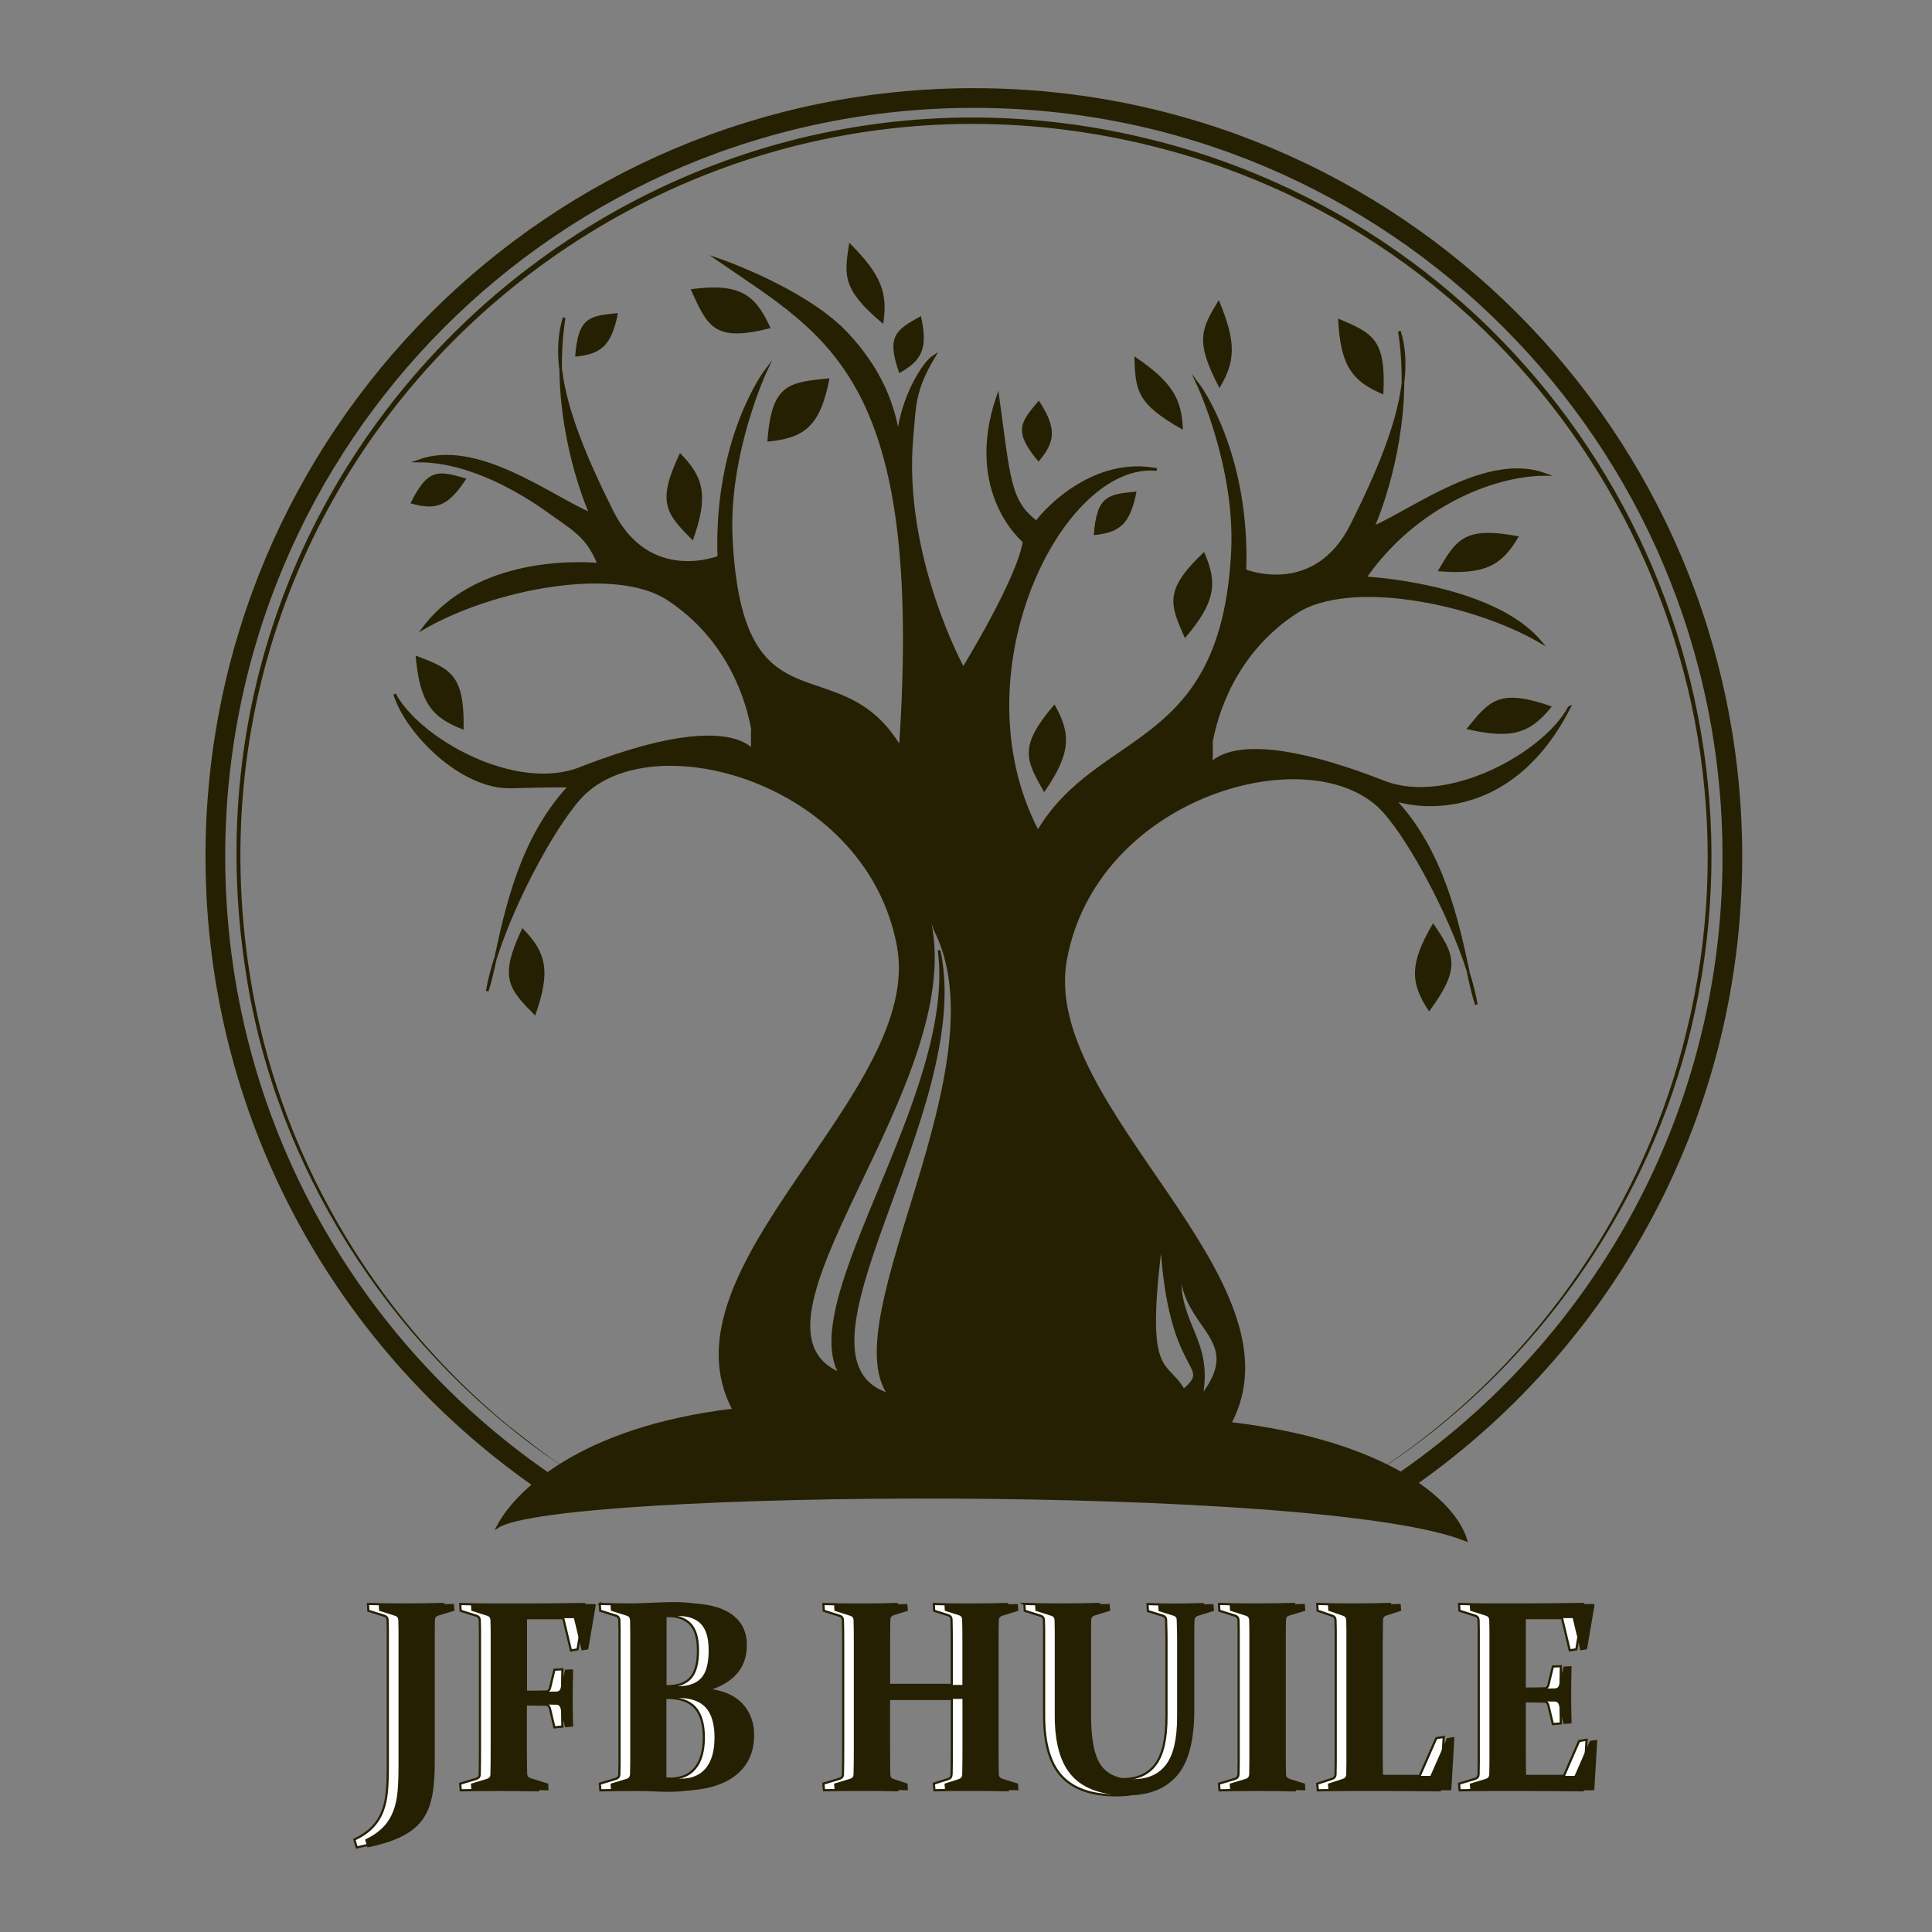 <?xml version="1.0" encoding="UTF-8"?>
<svg id="Calque_1" xmlns="http://www.w3.org/2000/svg" viewBox="0 0 300 300">
  <rect x="0" y="0" width="300" height="300" fill="#808080" stroke="none"/>
  <defs>
    <style>
      .cls-1 {
        fill: none;
        stroke-width: 3.06px;
      }

      .cls-1, .cls-2, .cls-3 {
        stroke: #262002;
        stroke-miterlimit: 10;
      }

      .cls-2 {
        fill: #fff;
        stroke-width: .34px;
      }

      .cls-3 {
        stroke-width: .41px;
      }

      .cls-3, .cls-4 {
        fill: #262002;
      }
    </style>
  </defs>
  <g>
    <path class="cls-1" d="M215.88,231.45c-.45-.33-.9-.66-1.35-1,.45.34.9.68,1.35,1,31.99-21.06,53.12-57.28,53.12-98.45,0-65.05-52.73-117.78-117.78-117.78s-117.78,52.73-117.78,117.78c0,41.41,21.37,77.82,53.68,98.82.7-.59,1.39-1.18,2-1.8-.61.61-1.3,1.2-2,1.8"/>
    <path class="cls-4" d="M212.47,229.44s-.5-1.12-.47-1.12c-.01,0,.51,1.14.47,1.11,0,0,3.79-2.6,3.79-2.6,22.65-15.7,39.25-39.94,45.64-66.76,14.11-57.39-18.64-116.53-74.78-135.03C105.58-1.44,25.47,66.57,38.79,151.32c4.22,27.27,18.97,52.62,40.24,70.13,2.12,1.63,5.13,4.08,7.35,5.52,0,0,3.8,2.59,3.8,2.59.1-.18.25-.35.3-.59.05-.22,0-.45-.09-.65.11.17.15.44.1.65-.05.22-.18.41-.31.59.13-.18.26-.37.31-.59.05-.22,0-.45-.1-.65.11.17.16.44.11.65-.06.23-.18.44-.32.6-1.26-.83-4.5-3.05-5.73-3.85-24.33-17.44-41.61-44.64-46.21-74.32C24.57,66.23,105.41-2.78,187.41,24.16c57.46,19.18,90,79.79,74.49,138.29-6.98,25.97-23.41,49.26-45.61,64.42,0,0-3.81,2.58-3.81,2.58-.01.03-.47-1.12-.48-1.12.02-.02.47,1.12.48,1.11h0Z"/>
  </g>
  <g>
    <path class="cls-4" d="M207.78,49.47c.35,7.4,2.2,9.75,7.02,11.78.48-8.62-1.66-9.53-7.02-11.78Z"/>
    <path class="cls-4" d="M222.54,143.35c-3.78,6.37-3.53,9.35-.63,13.7,5.15-6.93,3.86-8.87.63-13.7Z"/>
    <path class="cls-4" d="M64.54,101.8c.63,7.38,2.56,9.66,7.45,11.51.16-8.64-2.02-9.46-7.45-11.51Z"/>
    <path class="cls-4" d="M83.1,157.69c2.5-6.97,1.69-9.85-1.99-13.57-3.73,7.79-2.1,9.44,1.99,13.57Z"/>
    <path class="cls-4" d="M107.58,83.92c2.5-6.97,1.69-9.85-1.99-13.57-3.73,7.79-2.1,9.44,1.99,13.57Z"/>
    <path class="cls-4" d="M162.14,123.01c4.22-6.08,4.19-9.08,1.6-13.62-5.63,6.55-4.48,8.57-1.6,13.62Z"/>
    <path class="cls-4" d="M183.99,99.09c4.82-5.62,5.09-8.6,2.98-13.38-6.27,5.94-5.33,8.07-2.98,13.38Z"/>
    <path class="cls-4" d="M176.14,55.33c6.01,4.06,7.37,6.68,7.53,11.39-7.28-4.06-7.35-6.15-7.53-11.39Z"/>
    <path class="cls-4" d="M189.25,46.6c2.82,6.68,2.54,9.61.11,13.65-3.9-7.37-2.81-9.17-.11-13.65Z"/>
    <path class="cls-4" d="M131.87,37.69c5.14,5.11,5.99,7.94,5.27,12.6-6.4-5.35-6.07-7.42-5.27-12.6Z"/>
    <path class="cls-4" d="M107.26,44.91c7.53-1,10.03.73,12.39,6.04-8.72,2.22-9.77-.14-12.39-6.04Z"/>
    <path class="cls-4" d="M128.81,58.75c-1.44,7.46-3.88,9.28-9.66,9.83.66-8.98,3.23-9.22,9.66-9.83Z"/>
    <path class="cls-4" d="M95.95,48.62c-.99,5.13-2.67,6.38-6.64,6.76.46-6.17,2.22-6.34,6.64-6.76Z"/>
    <path class="cls-4" d="M176.48,76.33c-.99,5.13-2.67,6.38-6.64,6.76.46-6.17,2.22-6.34,6.64-6.76Z"/>
    <path class="cls-4" d="M161.31,62.21c2.87,4.36,2.54,6.43-.05,9.47-3.98-4.74-2.83-6.09.05-9.47Z"/>
    <path class="cls-4" d="M72.41,74.32c-2.81,4.4-4.83,4.95-8.66,3.83,2.7-5.57,4.4-5.07,8.66-3.83Z"/>
    <path class="cls-4" d="M143,49.08c1.15,5.09.12,6.91-3.36,8.86-2.06-5.83-.51-6.7,3.36-8.86Z"/>
    <path class="cls-4" d="M223.25,88.69c7.38.63,9.96-.89,12.6-5.4-8.48-1.61-9.66.39-12.6,5.4Z"/>
    <path class="cls-4" d="M227.71,113.2c7.21,1.7,9.98.57,13.26-3.5-8.16-2.83-9.62-1.02-13.26,3.5Z"/>
  </g>
  <g>
    <g>
      <path class="cls-2" d="M57.14,249.06c1.76.06,3.69.08,5.81.08s4.13-.03,5.87-.08l.09,1.05-2.52.76c-.31.08-.48.29-.51.62-.01.5-.02,1.03-.03,1.6,0,.57,0,1.19,0,1.85v18.65c0,1.36-.06,2.59-.17,3.69s-.31,2.08-.58,2.95c-.28.87-.66,1.64-1.15,2.32s-1.12,1.29-1.89,1.83-1.71,1.01-2.8,1.42c-1.1.41-2.39.77-3.87,1.07l-.36-1.22c1.22-.59,2.16-1.25,2.84-1.97s1.19-1.54,1.54-2.46c.35-.92.57-1.96.67-3.11s.14-2.45.14-3.9v-19.18c0-.69,0-1.31,0-1.88,0-.56-.02-1.08-.03-1.55-.01-.36-.16-.58-.45-.68l-2.54-.8-.06-1.05Z"/>
      <path class="cls-2" d="M80.16,264.65v6.81c0,1.62.01,2.95.04,3.98.01.33.18.55.49.66l2.77.87.06,1.03c-1.94-.04-3.98-.06-6.1-.06s-4.13.02-5.87.06l-.09-1.03,2.52-.76c.33-.11.5-.32.51-.64.03-1.11.04-2.48.04-4.1v-16.44c0-.69,0-1.31,0-1.88,0-.56-.02-1.08-.03-1.55-.01-.36-.16-.58-.45-.68l-2.52-.8-.06-1.05c1.76.06,3.42.08,5.01.08h4.76c3.05,0,6.21-.03,9.48-.08l.13.17-1.17,6.87-1.02.17-1.2-5.01h-7.28v11.43h1.07c1.1,0,2.28-.01,3.52-.04.34-.01.55-.2.64-.56l.68-2.83,1.24-.06c-.04,1.99-.06,3.49-.06,4.48s.02,2.43.06,4.41l-1.24.12-.7-2.93c-.09-.36-.28-.55-.58-.58-1.27-.03-2.46-.04-3.58-.04h-1.05Z"/>
      <path class="cls-2" d="M93.14,249.06c1.76.06,3.56.08,5.42.08.68-.03,1.74-.07,3.18-.12,1.44-.06,2.43-.08,2.97-.08,3.17,0,5.57.56,7.18,1.68,1.61,1.12,2.42,2.73,2.42,4.84,0,3.3-1.78,5.58-5.34,6.85,2.07.32,3.67,1.11,4.79,2.37,1.12,1.27,1.68,2.85,1.68,4.74,0,2.75-1.01,4.88-3.03,6.38-2.02,1.51-4.88,2.26-8.58,2.26-.73,0-1.49-.02-2.29-.06-.8-.04-1.79-.06-2.98-.06-1.83,0-3.61.02-5.33.06l-.09-1.03,2.52-.76c.31-.1.48-.31.51-.64.01-.55.02-1.17.03-1.85,0-.68,0-1.43,0-2.26v-16.44c0-.69,0-1.31,0-1.88,0-.56-.02-1.08-.03-1.55-.01-.36-.16-.58-.45-.68l-2.52-.8-.06-1.05ZM101.82,261.81c.64.01,1.25.02,1.83.02,1.61,0,2.79-.42,3.57-1.27s1.16-2.28,1.16-4.3c0-1.9-.4-3.26-1.19-4.08-.8-.83-1.95-1.24-3.45-1.24-.24,0-.52.01-.84.03s-.67.06-1.06.11v10.73ZM101.82,263.66v12.34c.7.12,1.44.19,2.22.19,1.72,0,3.02-.55,3.91-1.64.89-1.09,1.34-2.68,1.34-4.75s-.45-3.62-1.35-4.63-2.36-1.52-4.38-1.52c-.59,0-1.17,0-1.73.02Z"/>
      <path class="cls-2" d="M136.56,263.81v7.65c0,1.62.01,2.98.04,4.06.01.39.18.63.49.72l2.18.72.06,1.03c-1.56-.04-3.39-.06-5.51-.06s-4.13.02-5.87.06l-.09-1.03,2.52-.76c.33-.11.5-.32.51-.64.03-1.11.04-2.48.04-4.1v-16.44c0-1.38-.01-2.52-.04-3.42-.01-.36-.16-.58-.45-.68l-2.52-.8-.06-1.05c1.74.06,3.68.08,5.8.08s4.04-.03,5.57-.08l.11,1.05-2.24.7c-.31.1-.48.31-.49.64-.03.99-.04,2.15-.04,3.49v6.68h11.22v-6.68c0-1.33-.01-2.5-.04-3.49-.01-.33-.18-.54-.49-.64l-2.2-.7-.06-1.05c1.59.06,3.48.08,5.65.08s4.03-.03,5.74-.08l.09,1.05-2.56.8c-.29.1-.45.32-.47.68-.03.91-.04,2.05-.04,3.42v16.44c0,1.62.01,2.99.04,4.1.03.32.2.53.53.64l2.45.76.06,1.03c-1.79-.04-3.78-.06-5.95-.06s-3.93.02-5.44.06l-.09-1.03,2.26-.72c.31-.1.48-.34.49-.72.03-1.09.04-2.44.04-4.06v-7.65h-11.22Z"/>
      <path class="cls-2" d="M159.05,249.06c1.74.06,3.68.08,5.8.08s4.11-.03,5.8-.08l.09,1.05-2.45.76c-.3.08-.46.29-.49.62-.01.5-.02,1.03-.03,1.6s0,1.19,0,1.85v11.37c0,3.75.51,6.35,1.54,7.79s2.7,2.16,5.01,2.16,3.97-.76,5.11-2.28,1.7-3.98,1.7-7.39v-11.63c0-.66,0-1.28-.02-1.85s-.03-1.1-.04-1.6c-.01-.32-.18-.52-.49-.62l-2.33-.72-.06-1.09c1.67.06,3.11.08,4.33.08,1.13,0,2.55-.03,4.25-.08l.09,1.05-2.56.8c-.3.1-.46.32-.47.68-.01.47-.02.98-.03,1.55s0,1.19,0,1.88v10.48c0,4.73-.89,8.12-2.66,10.18s-4.36,3.08-7.74,3.08c-3.85,0-6.69-.98-8.52-2.94s-2.75-5.1-2.75-9.42v-11.39c0-.69,0-1.31,0-1.88s-.02-1.08-.03-1.55c-.01-.36-.16-.58-.45-.68l-2.52-.8-.06-1.05Z"/>
      <path class="cls-2" d="M198,271.46c0,.83,0,1.57,0,2.25s.02,1.28.03,1.82c.01.36.23.6.64.72l2.31.72.06,1.03c-1.74-.04-3.68-.06-5.8-.06s-4.15.02-5.87.06l-.09-1.03,2.52-.76c.31-.1.48-.31.51-.64.01-.55.02-1.17.03-1.85s0-1.43,0-2.26v-16.44c0-.69,0-1.31,0-1.88s-.02-1.08-.03-1.55c-.01-.36-.16-.58-.45-.68l-2.52-.8-.06-1.05c1.74.06,3.68.08,5.8.08s4.14-.03,5.87-.08l.09,1.05-2.52.76c-.3.08-.46.29-.49.62-.01.5-.02,1.03-.03,1.6s0,1.19,0,1.85v16.52Z"/>
      <path class="cls-2" d="M213.05,254.94v16.32c0,1.51.01,3.01.04,4.5h7.36l2.58-5.86,1.15-.19-.47,8.15-.13.14c-3.1-.04-6.13-.06-9.09-.06h-4.67c-1.87,0-3.6.02-5.19.06l-.09-1.03,2.33-.76c.31-.1.48-.31.51-.64.01-.55.02-1.17.03-1.85s0-1.43,0-2.26v-16.44c0-.69,0-1.31,0-1.88s-.02-1.08-.03-1.55c-.01-.36-.16-.58-.45-.68l-2.33-.8-.06-1.05c1.62.06,3.49.08,5.61.08s4.08-.03,5.68-.08l.09,1.05-2.33.76c-.3.08-.46.29-.49.62-.01.5-.02,1.2-.03,2.11s0,1.36,0,1.33Z"/>
      <path class="cls-2" d="M231.57,249.14h4.76c3.05,0,6.21-.03,9.48-.08l.13.17-1.17,6.87-1.02.17-1.2-5.01h-7.28v10.95h1.02c1.09,0,2.26-.01,3.52-.04.33-.01.54-.2.64-.56l.68-2.83,1.24-.06c-.04,1.99-.06,3.49-.06,4.48s.02,2.43.06,4.41l-1.24.1-.7-2.91c-.1-.37-.29-.56-.58-.58-1.28-.03-2.47-.04-3.58-.04h-1v7.08c0,1.51.01,3.01.04,4.5h7.53l2.37-5.42,1.15-.19-.45,7.71-.13.14c-3.12-.04-6.17-.06-9.13-.06h-4.99c-1.62,0-3.29.02-5.01.06l-.09-1.03,2.52-.76c.31-.1.48-.31.51-.64.01-.55.02-1.17.03-1.85s0-1.43,0-2.26v-16.44c0-.69,0-1.31,0-1.88s-.02-1.08-.03-1.55c-.01-.36-.16-.58-.45-.68l-2.52-.8-.06-1.05c1.76.06,3.42.08,5.01.08Z"/>
    </g>
    <g>
      <path class="cls-4" d="M58.8,249.06c1.76.06,3.69.08,5.81.08s4.13-.03,5.87-.08l.09,1.05-2.52.76c-.31.08-.48.29-.51.62-.01.5-.02,1.03-.03,1.6,0,.57,0,1.19,0,1.85v18.65c0,1.36-.06,2.59-.17,3.69s-.31,2.08-.58,2.95c-.28.87-.66,1.64-1.15,2.32s-1.12,1.29-1.89,1.83-1.71,1.01-2.8,1.42c-1.1.41-2.39.77-3.87,1.07l-.36-1.22c1.22-.59,2.16-1.25,2.84-1.97s1.19-1.54,1.54-2.46c.35-.92.57-1.96.67-3.11s.14-2.45.14-3.9v-19.18c0-.69,0-1.31,0-1.88,0-.56-.02-1.08-.03-1.55-.01-.36-.16-.58-.45-.68l-2.54-.8-.06-1.05Z"/>
      <path class="cls-4" d="M81.82,264.65v6.81c0,1.62.01,2.95.04,3.98.01.33.18.55.49.66l2.77.87.06,1.03c-1.94-.04-3.98-.06-6.1-.06s-4.13.02-5.87.06l-.09-1.03,2.52-.76c.33-.11.5-.32.51-.64.03-1.11.04-2.48.04-4.1v-16.44c0-.69,0-1.31,0-1.88,0-.56-.02-1.08-.03-1.55-.01-.36-.16-.58-.45-.68l-2.52-.8-.06-1.05c1.76.06,3.42.08,5.01.08h4.76c3.05,0,6.21-.03,9.48-.08l.13.17-1.17,6.87-1.02.17-1.2-5.01h-7.28v11.43h1.07c1.1,0,2.28-.01,3.52-.04.34-.01.55-.2.64-.56l.68-2.83,1.24-.06c-.04,1.99-.06,3.49-.06,4.48s.02,2.43.06,4.41l-1.24.12-.7-2.93c-.09-.36-.28-.55-.58-.58-1.27-.03-2.46-.04-3.58-.04h-1.05Z"/>
      <path class="cls-4" d="M94.8,249.06c1.76.06,3.56.08,5.42.08.68-.03,1.74-.07,3.18-.12,1.44-.06,2.43-.08,2.97-.08,3.17,0,5.57.56,7.18,1.68,1.61,1.12,2.42,2.73,2.42,4.84,0,3.3-1.78,5.58-5.34,6.85,2.07.32,3.67,1.11,4.79,2.37,1.12,1.27,1.68,2.85,1.68,4.74,0,2.75-1.01,4.88-3.03,6.38-2.02,1.51-4.88,2.26-8.58,2.26-.73,0-1.49-.02-2.29-.06-.8-.04-1.79-.06-2.98-.06-1.83,0-3.61.02-5.33.06l-.09-1.03,2.52-.76c.31-.1.48-.31.51-.64.01-.55.02-1.17.03-1.85,0-.68,0-1.43,0-2.26v-16.44c0-.69,0-1.31,0-1.88,0-.56-.02-1.08-.03-1.55-.01-.36-.16-.58-.45-.68l-2.52-.8-.06-1.05ZM103.48,261.81c.64.01,1.25.02,1.83.02,1.61,0,2.79-.42,3.57-1.27s1.16-2.28,1.16-4.3c0-1.9-.4-3.26-1.19-4.08-.8-.83-1.95-1.24-3.45-1.24-.24,0-.52.01-.84.03s-.67.06-1.06.11v10.73ZM103.48,263.66v12.34c.7.12,1.44.19,2.22.19,1.72,0,3.02-.55,3.91-1.64.89-1.09,1.34-2.68,1.34-4.75s-.45-3.62-1.35-4.63-2.36-1.52-4.38-1.52c-.59,0-1.17,0-1.73.02Z"/>
      <path class="cls-4" d="M138.21,263.81v7.65c0,1.62.01,2.98.04,4.06.01.39.18.63.49.72l2.18.72.06,1.03c-1.56-.04-3.39-.06-5.51-.06s-4.13.02-5.87.06l-.09-1.03,2.52-.76c.33-.11.5-.32.51-.64.03-1.11.04-2.48.04-4.1v-16.44c0-1.38-.01-2.52-.04-3.42-.01-.36-.16-.58-.45-.68l-2.52-.8-.06-1.05c1.74.06,3.68.08,5.8.08s4.04-.03,5.57-.08l.11,1.05-2.24.7c-.31.1-.48.31-.49.64-.03.99-.04,2.15-.04,3.49v6.68h11.22v-6.68c0-1.33-.01-2.5-.04-3.49-.01-.33-.18-.54-.49-.64l-2.2-.7-.06-1.05c1.59.06,3.48.08,5.65.08s4.03-.03,5.74-.08l.09,1.05-2.56.8c-.29.1-.45.32-.47.68-.03.91-.04,2.05-.04,3.42v16.44c0,1.62.01,2.99.04,4.1.03.32.2.53.53.64l2.45.76.06,1.03c-1.79-.04-3.78-.06-5.95-.06s-3.93.02-5.44.06l-.09-1.03,2.26-.72c.31-.1.48-.34.49-.72.03-1.09.04-2.44.04-4.06v-7.65h-11.22Z"/>
      <path class="cls-4" d="M160.7,249.06c1.74.06,3.68.08,5.8.08s4.11-.03,5.8-.08l.09,1.05-2.45.76c-.3.08-.46.29-.49.62-.01.5-.02,1.03-.03,1.6s0,1.19,0,1.85v11.37c0,3.75.51,6.35,1.54,7.79s2.7,2.16,5.01,2.16,3.97-.76,5.11-2.28,1.7-3.98,1.7-7.39v-11.63c0-.66,0-1.28-.02-1.85s-.03-1.1-.04-1.6c-.01-.32-.18-.52-.49-.62l-2.33-.72-.06-1.09c1.67.06,3.11.08,4.33.08,1.13,0,2.55-.03,4.25-.08l.09,1.05-2.56.8c-.3.1-.46.32-.47.68-.01.47-.02.98-.03,1.55s0,1.19,0,1.88v10.48c0,4.73-.89,8.12-2.66,10.18-1.78,2.06-4.36,3.08-7.74,3.08-3.85,0-6.69-.98-8.52-2.94s-2.75-5.1-2.75-9.42v-11.39c0-.69,0-1.31,0-1.88s-.02-1.08-.03-1.55c-.01-.36-.16-.58-.45-.68l-2.52-.8-.06-1.05Z"/>
      <path class="cls-4" d="M199.66,271.46c0,.83,0,1.57,0,2.25s.02,1.28.03,1.82c.01.36.23.6.64.72l2.31.72.06,1.03c-1.74-.04-3.68-.06-5.8-.06s-4.15.02-5.87.06l-.09-1.03,2.52-.76c.31-.1.48-.31.51-.64.01-.55.02-1.17.03-1.85s0-1.43,0-2.26v-16.44c0-.69,0-1.31,0-1.88s-.02-1.08-.03-1.55c-.01-.36-.16-.58-.45-.68l-2.52-.8-.06-1.05c1.74.06,3.68.08,5.8.08s4.14-.03,5.87-.08l.09,1.05-2.52.76c-.3.08-.46.29-.49.62-.01.5-.02,1.03-.03,1.6s0,1.19,0,1.85v16.52Z"/>
      <path class="cls-4" d="M214.71,254.94v16.32c0,1.51.01,3.01.04,4.5h7.36l2.58-5.86,1.15-.19-.47,8.15-.13.14c-3.1-.04-6.13-.06-9.09-.06h-4.67c-1.87,0-3.6.02-5.19.06l-.09-1.03,2.33-.76c.31-.1.48-.31.51-.64.01-.55.02-1.17.03-1.85s0-1.43,0-2.26v-16.44c0-.69,0-1.31,0-1.88s-.02-1.08-.03-1.55c-.01-.36-.16-.58-.45-.68l-2.33-.8-.06-1.05c1.62.06,3.49.08,5.61.08s4.08-.03,5.68-.08l.09,1.05-2.33.76c-.3.08-.46.29-.49.62-.01.5-.02,1.2-.03,2.11s0,1.36,0,1.33Z"/>
      <path class="cls-4" d="M233.23,249.14h4.76c3.05,0,6.21-.03,9.48-.08l.13.17-1.17,6.87-1.02.17-1.2-5.01h-7.28v10.95h1.02c1.09,0,2.26-.01,3.52-.04.33-.01.54-.2.64-.56l.68-2.83,1.24-.06c-.04,1.99-.06,3.49-.06,4.48s.02,2.43.06,4.41l-1.24.1-.7-2.91c-.1-.37-.29-.56-.58-.58-1.28-.03-2.47-.04-3.58-.04h-1v7.08c0,1.51.01,3.01.04,4.5h7.53l2.37-5.42,1.15-.19-.45,7.71-.13.14c-3.12-.04-6.17-.06-9.13-.06h-4.99c-1.62,0-3.29.02-5.01.06l-.09-1.03,2.52-.76c.31-.1.48-.31.51-.64.01-.55.02-1.17.03-1.85s0-1.43,0-2.26v-16.44c0-.69,0-1.31,0-1.88s-.02-1.08-.03-1.55c-.01-.36-.16-.58-.45-.68l-2.52-.8-.06-1.05c1.76.06,3.42.08,5.01.08Z"/>
    </g>
  </g>
  <g>
    <path class="cls-3" d="M76.94,148.78c-.58,1.82-1.02,3.55-1.28,5.11.44-1.32.83-3.07,1.28-5.11Z"/>
    <path class="cls-3" d="M87.6,49.34c-.76,2.42-.9,5.11-.55,8.02-.03-2.59.12-5.28.55-8.02Z"/>
    <path class="cls-3" d="M217.3,51.44c.42,2.75.58,5.44.55,8.02.35-2.91.22-5.61-.55-8.02Z"/>
    <path class="cls-3" d="M243.65,109.88c-3.7,7-18.7,15.49-28.81,11.53-30.46-11.94-26.34,2.88-26.75-6.17,1.23-6.59,4.94-14.82,13.17-20.17,8.23-5.35,27.17-1.65,37.87,4.53-7.53-8.86-27.17-9.88-27.17-9.88,7.61-11.01,19.76-16.05,27.99-16.05-9.06-3.29-20.17,5.35-26.75,8.23,0,0,4.52-9.9,4.66-22.43-.78,6.5-3.98,14.06-7.96,22.02-5.76,11.53-16.59,7.1-16.59,7.1.63-18.49-7.28-28.92-7.28-28.92,0,0,6,12.81,5.35,25.93-1.54,31.29-20.75,27.52-30.22,43.58-12.92-24.63,3.65-57.77,18.47-56.27-9.5-1.87-16.97,5.8-18.68,8.16-4.3-3.22-4.24-6.75-6.01-19.54-5.15,15.03,4.08,22.55,4.08,22.55-.86,5.8-9.45,19.76-9.45,19.76,0,0-9.66-17.61-7.95-36.08.44-4.71.21-7.09,3.44-12.46-1.72,1.07-4.94,6.44-5.58,12.24-.97-5.8-3.37-10.67-7.73-15.46-6.44-7.09-20.26-11.79-20.26-11.79,17.29,11.94,32.18,18.34,28.31,75.84-9.47-16.05-24.72-1.33-26.25-32.62-.64-13.12,5.35-25.93,5.35-25.93,0,0-7.91,10.43-7.28,28.92,0,0-10.83,4.42-16.59-7.1-3.98-7.96-7.17-15.53-7.96-22.02.14,12.53,4.66,22.43,4.66,22.43-6.59-2.88-17.7-11.53-26.75-8.23,8.23,0,16.39,5.1,20.17,7.82,3.6,2.59,5.62,3.6,7.32,7.05.18.36.35.75.5,1.18,0,0-18.11-2.06-27.17,9.88,10.7-6.17,29.64-9.88,37.87-4.53,8.23,5.35,11.94,13.58,13.17,20.17-.41,9.06,3.7-5.76-26.75,6.17-10.12,3.97-25.11-4.53-28.81-11.53,1.88,6.01,10.4,14.63,18.11,14.41,5.34-.15,7.92-.16,9.07-.13-7.61,8.09-9.88,19.29-11.5,26.71,3.08-9.74,10.03-22.19,13.95-25.76,11.65-10.62,43.94-1.22,48.57,23.87,4.24,22.97-37.46,49.81-25.52,72.03-24.29,2.88-34.07,13.17-36.63,18.11,9.32-5.91,128.19-6.87,150.29,2.09-1.8-6.07-12.35-15.23-36.63-18.11,11.94-22.23-29.76-49.06-25.52-72.03,4.63-25.1,36.92-34.5,48.57-23.87,3.92,3.57,10.87,16.02,13.95,25.76-1.62-7.46-3.91-18.76-11.63-26.86.51.54,17.19,5.58,27.31-14.14ZM88.61,122.08c1.3.04.31.13,0,0h0ZM138.07,216.56c-17.88-5.51,13.21-43.94,7.75-69,2.95,22.27-22.1,54.08-15.35,65.77-17.8-7.41,19.48-44.66,13.9-70.25-.1-.22-.19-.43-.29-.64.08.12.15.25.23.37-.21-.91-.47-1.81-.8-2.69.71,1.34,1.25,2.74,1.65,4.19,10.94,21.22-15.6,60.33-7.1,72.26ZM183.43,196.2c-.47,10.25,10.51,11.24,3.1,20.7,1.85-9.32-4.48-11.51-3.1-20.7ZM180.34,192.43c1.14,21.91,8.35,19.16,3.46,23.47-2.85-4.93-6.26-1.58-3.46-23.47Z"/>
    <path class="cls-3" d="M227.96,150.88c.44,2.03.84,3.78,1.28,5.11-.26-1.56-.7-3.28-1.28-5.11Z"/>
  </g>
</svg>